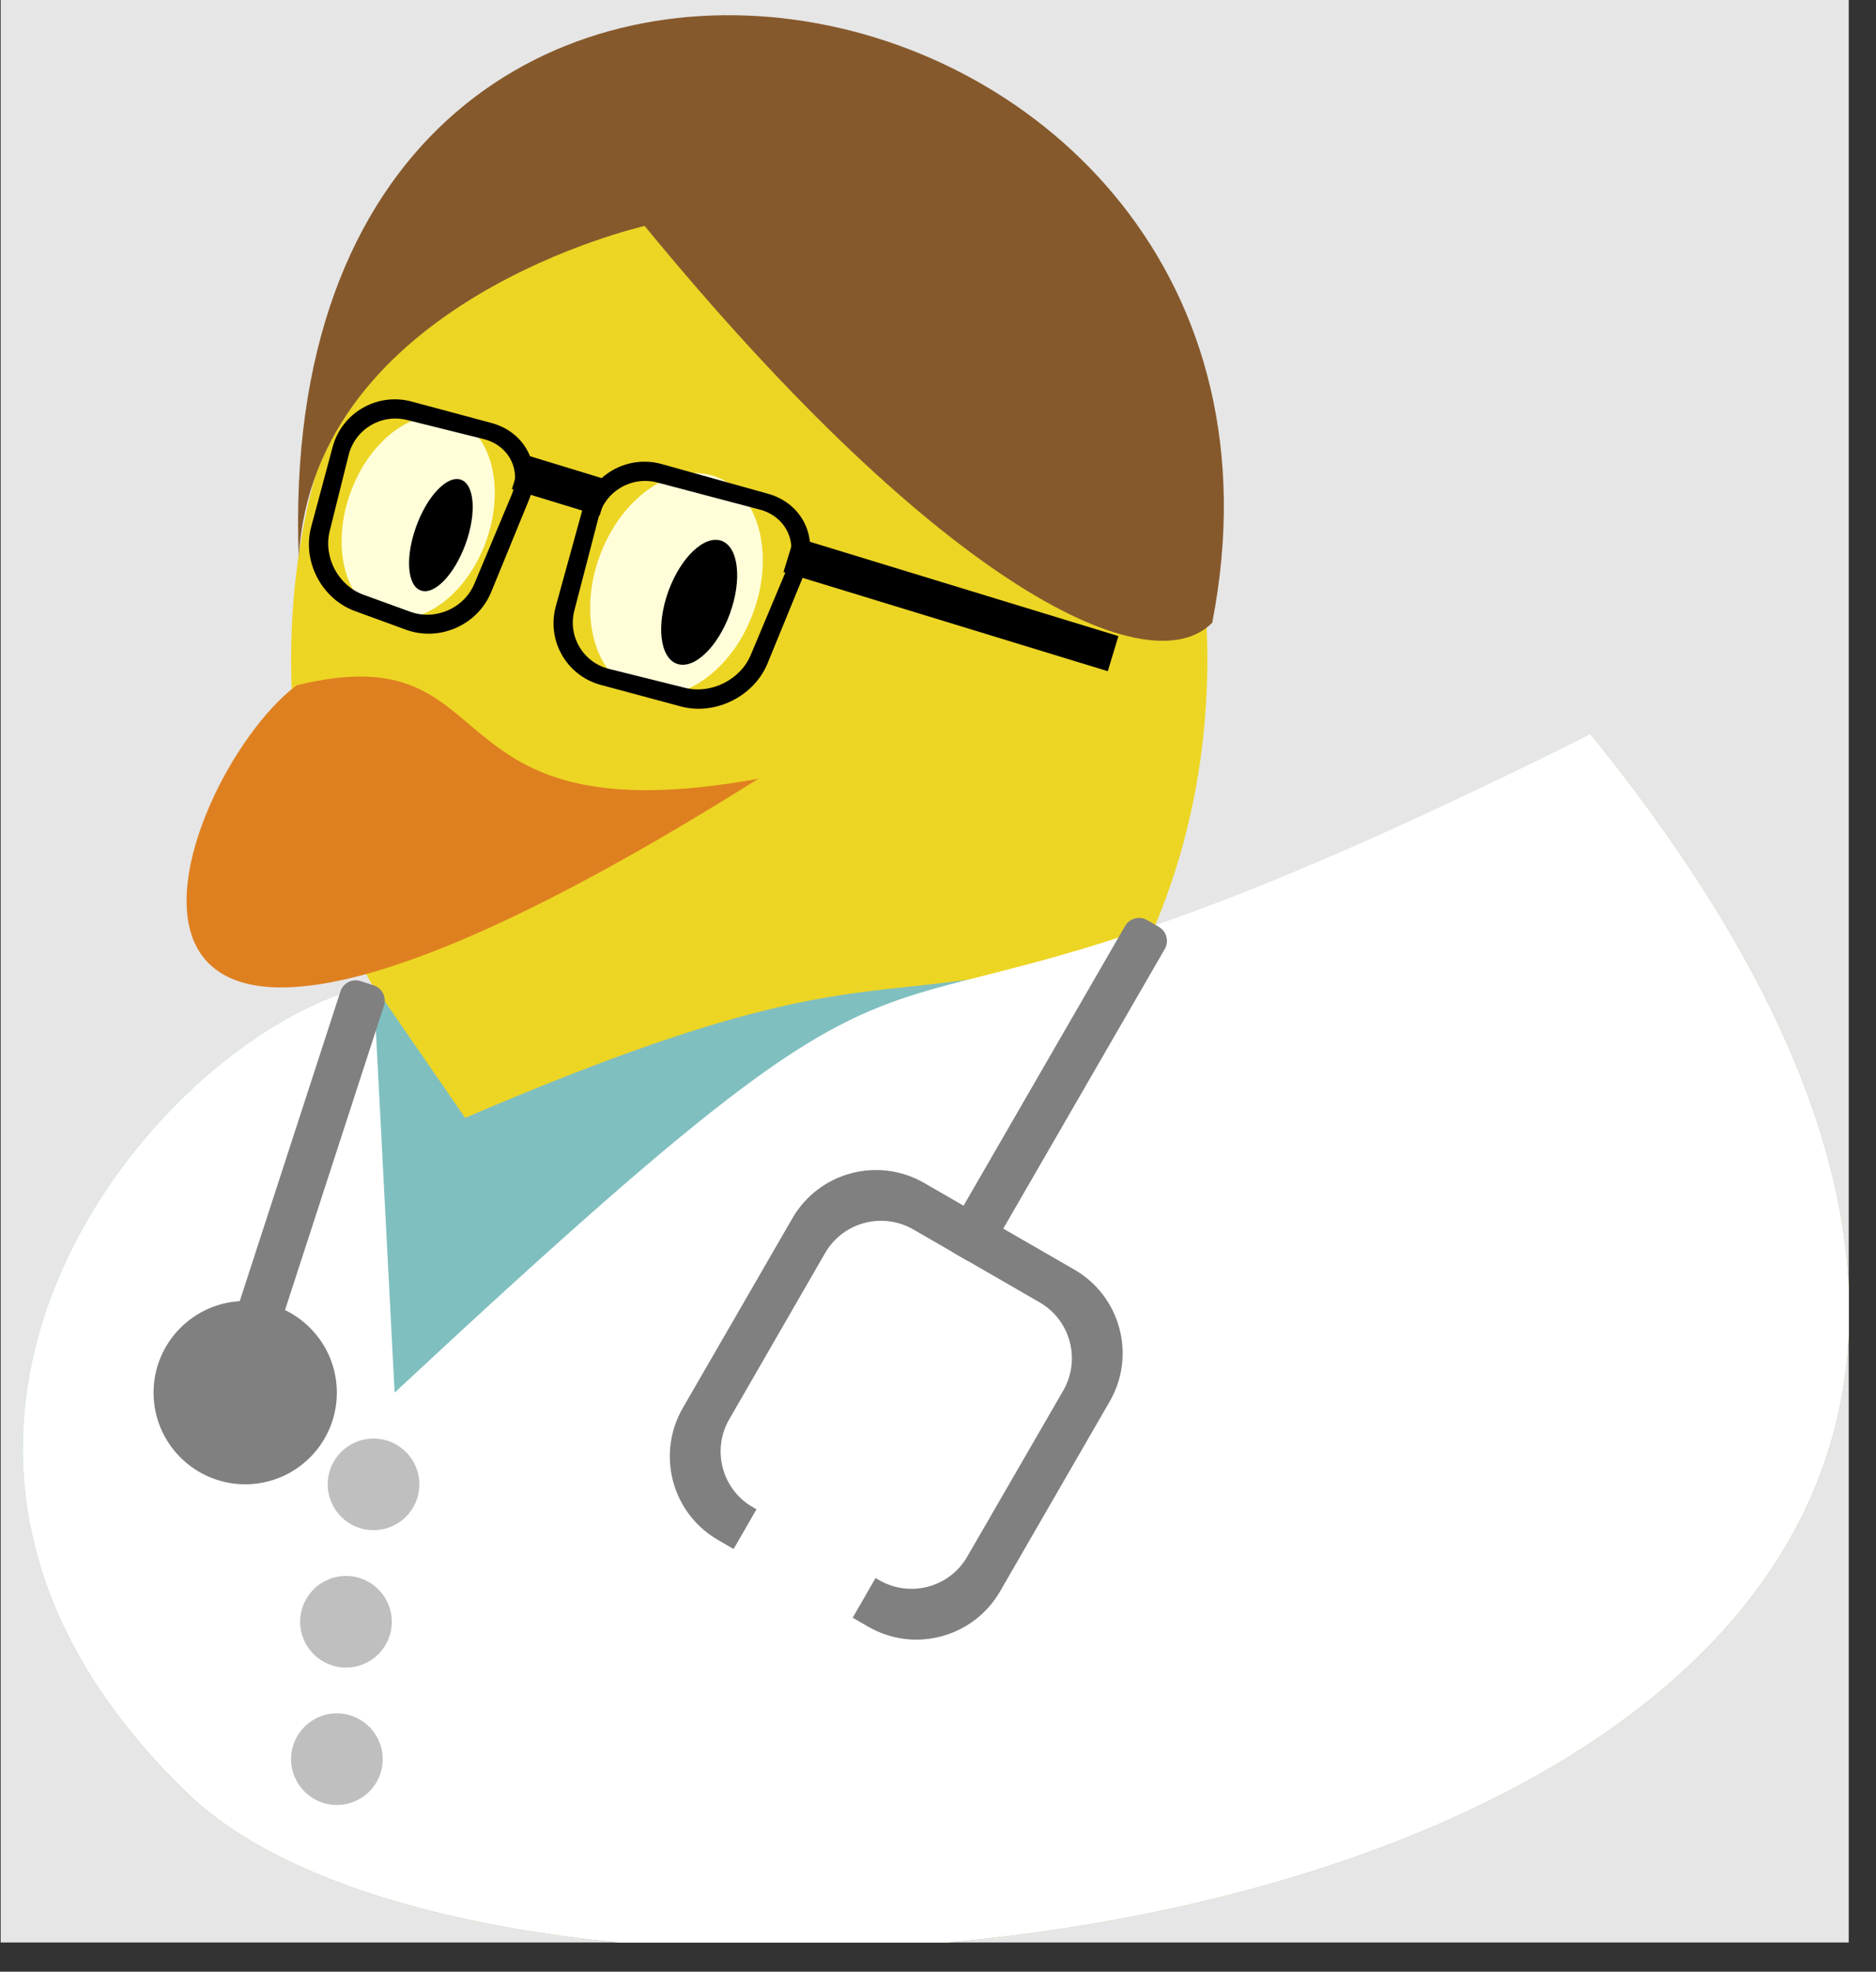 <?xml version="1.0" encoding="UTF-8"?>
<svg xmlns="http://www.w3.org/2000/svg" xmlns:xlink="http://www.w3.org/1999/xlink" width="57.175" height="60.094" viewBox="0 0 57.175 60.094">
<rect x="0" y="0" width="57.175" height="60.094" fill="#333333" stroke="none"/>
<defs>
<clipPath id="clip-0">
<path clip-rule="nonzero" d="M 0.02 0 L 56.344 0 L 56.344 59.203 L 0.02 59.203 Z M 0.02 0 "/>
</clipPath>
<clipPath id="clip-1">
<path clip-rule="nonzero" d="M 0.02 22 L 56.344 22 L 56.344 59.203 L 0.02 59.203 Z M 0.02 22 "/>
</clipPath>
<clipPath id="clip-2">
<path clip-rule="nonzero" d="M 0.02 22 L 56.344 22 L 56.344 59.203 L 0.02 59.203 Z M 0.02 22 "/>
</clipPath>
<clipPath id="clip-3">
<path clip-rule="nonzero" d="M 20 35 L 35 35 L 35 50 L 20 50 Z M 20 35 "/>
</clipPath>
<clipPath id="clip-4">
<path clip-rule="nonzero" d="M 18.832 45.496 L 25.395 34.129 L 35.797 40.133 L 29.234 51.5 L 25.848 49.547 L 26.824 47.852 L 23.195 45.758 L 22.219 47.453 Z M 18.832 45.496 "/>
</clipPath>
</defs>
<g clip-path="url(#clip-0)">
<path fill-rule="nonzero" fill="rgb(89.999%, 89.999%, 89.999%)" fill-opacity="1" d="M 0.02 59.203 L 56.344 59.203 L 56.344 0 L 0.02 0 Z M 0.02 59.203 "/>
</g>
<g clip-path="url(#clip-1)">
<path fill-rule="nonzero" fill="rgb(92.871%, 83.229%, 14.369%)" fill-opacity="1" d="M 12.027 30.02 C 5.156 31.219 -5.789 43.648 5.77 54.707 C 17.359 65.766 77.652 58.363 48.469 22.367 C 23.895 35.578 32.328 23.484 12.027 30.02 Z M 12.027 30.02 "/>
</g>
<path fill-rule="nonzero" fill="rgb(92.871%, 83.229%, 14.369%)" fill-opacity="1" d="M 36.797 20.105 C 36.797 10.465 30.543 2.652 22.832 2.652 C 15.121 2.652 8.871 10.465 8.871 20.105 C 8.871 29.746 15.121 37.559 22.832 37.559 C 30.543 37.559 36.797 29.746 36.797 20.105 Z M 36.797 20.105 "/>
<path fill-rule="nonzero" fill="rgb(87.5%, 50%, 12.5%)" fill-opacity="1" d="M 9.039 20.887 C 15.656 19.27 12.809 25.605 23.113 23.734 C 0.02 38.258 5.211 23.766 9.039 20.887 Z M 9.039 20.887 "/>
<path fill-rule="nonzero" fill="rgb(100%, 99.234%, 85.001%)" fill-opacity="1" d="M 22.961 18.66 C 23.621 16.852 23.105 15 21.812 14.527 C 20.516 14.059 18.934 15.145 18.273 16.957 C 17.613 18.766 18.129 20.617 19.422 21.09 C 20.719 21.559 22.301 20.473 22.961 18.66 Z M 22.961 18.66 "/>
<path fill-rule="nonzero" fill="rgb(0%, 0%, 0%)" fill-opacity="1" d="M 22.246 18.699 C 22.621 17.664 22.508 16.672 21.992 16.484 C 21.473 16.297 20.75 16.98 20.371 18.016 C 19.996 19.051 20.109 20.043 20.629 20.23 C 21.145 20.418 21.871 19.734 22.246 18.699 Z M 22.246 18.699 "/>
<path fill-rule="nonzero" fill="rgb(100%, 99.234%, 85.001%)" fill-opacity="1" d="M 14.809 16.512 C 15.41 14.855 14.977 13.176 13.836 12.762 C 12.699 12.348 11.285 13.352 10.684 15.008 C 10.078 16.668 10.516 18.344 11.652 18.762 C 12.793 19.176 14.203 18.168 14.809 16.512 Z M 14.809 16.512 "/>
<path fill-rule="nonzero" fill="rgb(0%, 0%, 0%)" fill-opacity="1" d="M 14.188 16.582 C 14.527 15.652 14.465 14.773 14.051 14.621 C 13.637 14.473 13.027 15.105 12.688 16.035 C 12.348 16.969 12.406 17.848 12.824 17.996 C 13.238 18.148 13.848 17.516 14.188 16.582 Z M 14.188 16.582 "/>
<g clip-path="url(#clip-2)">
<path fill-rule="nonzero" fill="rgb(50%, 75%, 75%)" fill-opacity="1" d="M 11.383 30.02 C 5.156 31.219 -5.789 43.648 5.77 54.707 C 17.359 65.766 77.652 58.363 48.469 22.367 C 23.895 34.738 32.328 26.277 14.176 34.07 Z M 11.383 30.02 "/>
<path fill-rule="nonzero" fill="rgb(100%, 100%, 100%)" fill-opacity="1" d="M 11.383 30.02 C 5.156 31.219 -5.789 43.648 5.77 54.707 C 17.359 65.766 77.652 58.363 48.469 22.367 C 22.273 35.578 32.328 23.512 12.027 42.445 Z M 11.383 30.02 "/>
</g>
<path fill-rule="nonzero" fill="rgb(75%, 75%, 75%)" fill-opacity="1" d="M 12.781 45.238 C 12.781 44.469 12.156 43.844 11.383 43.844 C 10.613 43.844 9.988 44.469 9.988 45.238 C 9.988 46.012 10.613 46.637 11.383 46.637 C 12.156 46.637 12.781 46.012 12.781 45.238 Z M 11.941 49.43 C 11.941 48.656 11.316 48.031 10.547 48.031 C 9.773 48.031 9.148 48.656 9.148 49.43 C 9.148 50.199 9.773 50.824 10.547 50.824 C 11.316 50.824 11.941 50.199 11.941 49.43 Z M 11.664 53.617 C 11.664 52.844 11.039 52.219 10.266 52.219 C 9.496 52.219 8.871 52.844 8.871 53.617 C 8.871 54.387 9.496 55.012 10.266 55.012 C 11.039 55.012 11.664 54.387 11.664 53.617 Z M 11.664 53.617 "/>
<path fill-rule="nonzero" fill="rgb(52.499%, 34.999%, 17.499%)" fill-opacity="1" d="M 36.945 18.98 C 41.051 -2.066 8.141 -8.324 9.105 16.988 C 9.562 9.156 19.648 6.887 19.648 6.887 C 28.77 18 35.051 20.902 36.945 18.98 Z M 36.945 18.98 "/>
<path fill-rule="nonzero" fill="rgb(0%, 0%, 0%)" fill-opacity="1" d="M 23.879 17.434 L 24.207 16.367 L 34.086 19.387 L 33.762 20.457 Z M 23.879 17.434 "/>
<path fill-rule="nonzero" fill="rgb(0%, 0%, 0%)" fill-opacity="1" d="M 15.602 14.906 L 15.93 13.836 L 18.598 14.652 L 18.273 15.723 Z M 15.602 14.906 "/>
<path fill-rule="evenodd" fill="rgb(0%, 0%, 0%)" fill-opacity="1" d="M 9.484 16.059 L 10.137 13.625 C 10.418 12.578 11.496 11.957 12.543 12.238 L 14.977 12.891 C 16.023 13.172 16.539 14.215 16.129 15.215 L 14.969 18.047 C 14.555 19.051 13.398 19.562 12.379 19.195 L 10.82 18.625 C 9.801 18.254 9.203 17.105 9.484 16.059 Z M 10.047 16.191 L 10.625 13.871 C 10.82 13.082 11.621 12.602 12.41 12.801 L 14.73 13.379 C 15.52 13.574 15.902 14.34 15.59 15.09 L 14.457 17.793 C 14.145 18.539 13.27 18.922 12.504 18.645 L 11.074 18.125 C 10.309 17.848 9.852 16.98 10.047 16.191 Z M 10.047 16.191 "/>
<path fill-rule="evenodd" fill="rgb(0%, 0%, 0%)" fill-opacity="1" d="M 16.941 18.473 L 17.758 15.508 C 18.047 14.461 19.129 13.852 20.172 14.145 L 23.402 15.047 C 24.449 15.336 24.961 16.387 24.551 17.391 L 23.391 20.223 C 22.977 21.227 21.797 21.812 20.75 21.531 L 18.312 20.875 C 17.266 20.594 16.652 19.52 16.941 18.473 Z M 17.504 18.609 L 18.246 15.754 C 18.449 14.969 19.25 14.5 20.039 14.707 L 23.156 15.531 C 23.941 15.738 24.324 16.516 24.012 17.266 L 22.879 19.965 C 22.566 20.715 21.672 21.164 20.883 20.965 L 18.562 20.387 C 17.773 20.191 17.301 19.395 17.504 18.609 Z M 17.504 18.609 "/>
<path fill-rule="nonzero" fill="rgb(50%, 50%, 50%)" fill-opacity="1" d="M 6.016 43.625 L 10.375 30.219 C 10.457 29.961 10.734 29.82 10.992 29.902 L 11.387 30.031 C 11.645 30.113 11.785 30.391 11.703 30.648 L 7.344 44.059 C 7.262 44.316 6.984 44.457 6.727 44.375 L 6.332 44.246 C 6.074 44.16 5.934 43.883 6.016 43.625 Z M 6.016 43.625 "/>
<path fill-rule="nonzero" fill="rgb(50%, 50%, 50%)" fill-opacity="1" d="M 10.266 42.445 C 10.266 40.902 9.016 39.652 7.473 39.652 C 5.934 39.652 4.68 40.902 4.68 42.445 C 4.68 43.988 5.934 45.238 7.473 45.238 C 9.016 45.238 10.266 43.988 10.266 42.445 Z M 10.266 42.445 "/>
<path fill-rule="nonzero" fill="rgb(50%, 50%, 50%)" fill-opacity="1" d="M 28.914 37.531 L 34.289 28.223 C 34.426 27.988 34.723 27.906 34.961 28.043 L 35.32 28.25 C 35.555 28.387 35.633 28.688 35.5 28.922 L 30.125 38.227 C 29.988 38.461 29.688 38.543 29.453 38.406 L 29.094 38.199 C 28.859 38.066 28.781 37.766 28.914 37.531 Z M 28.914 37.531 "/>
<g clip-path="url(#clip-3)">
<g clip-path="url(#clip-4)">
<path fill-rule="evenodd" fill="rgb(50%, 50%, 50%)" fill-opacity="1" d="M 33.82 42.715 L 30.48 48.5 C 29.668 49.906 27.867 50.391 26.461 49.578 L 21.887 46.938 C 20.477 46.125 19.996 44.324 20.809 42.914 L 24.148 37.133 C 24.961 35.723 26.762 35.242 28.168 36.055 L 32.742 38.695 C 34.152 39.508 34.633 41.309 33.82 42.715 Z M 32.406 42.379 L 29.48 47.441 C 28.938 48.383 27.738 48.703 26.797 48.16 L 22.941 45.934 C 22.004 45.395 21.684 44.191 22.227 43.254 L 25.148 38.188 C 25.691 37.25 26.891 36.93 27.832 37.469 L 31.688 39.695 C 32.625 40.238 32.945 41.438 32.406 42.379 Z M 32.406 42.379 "/>
</g>
</g>
</svg>
